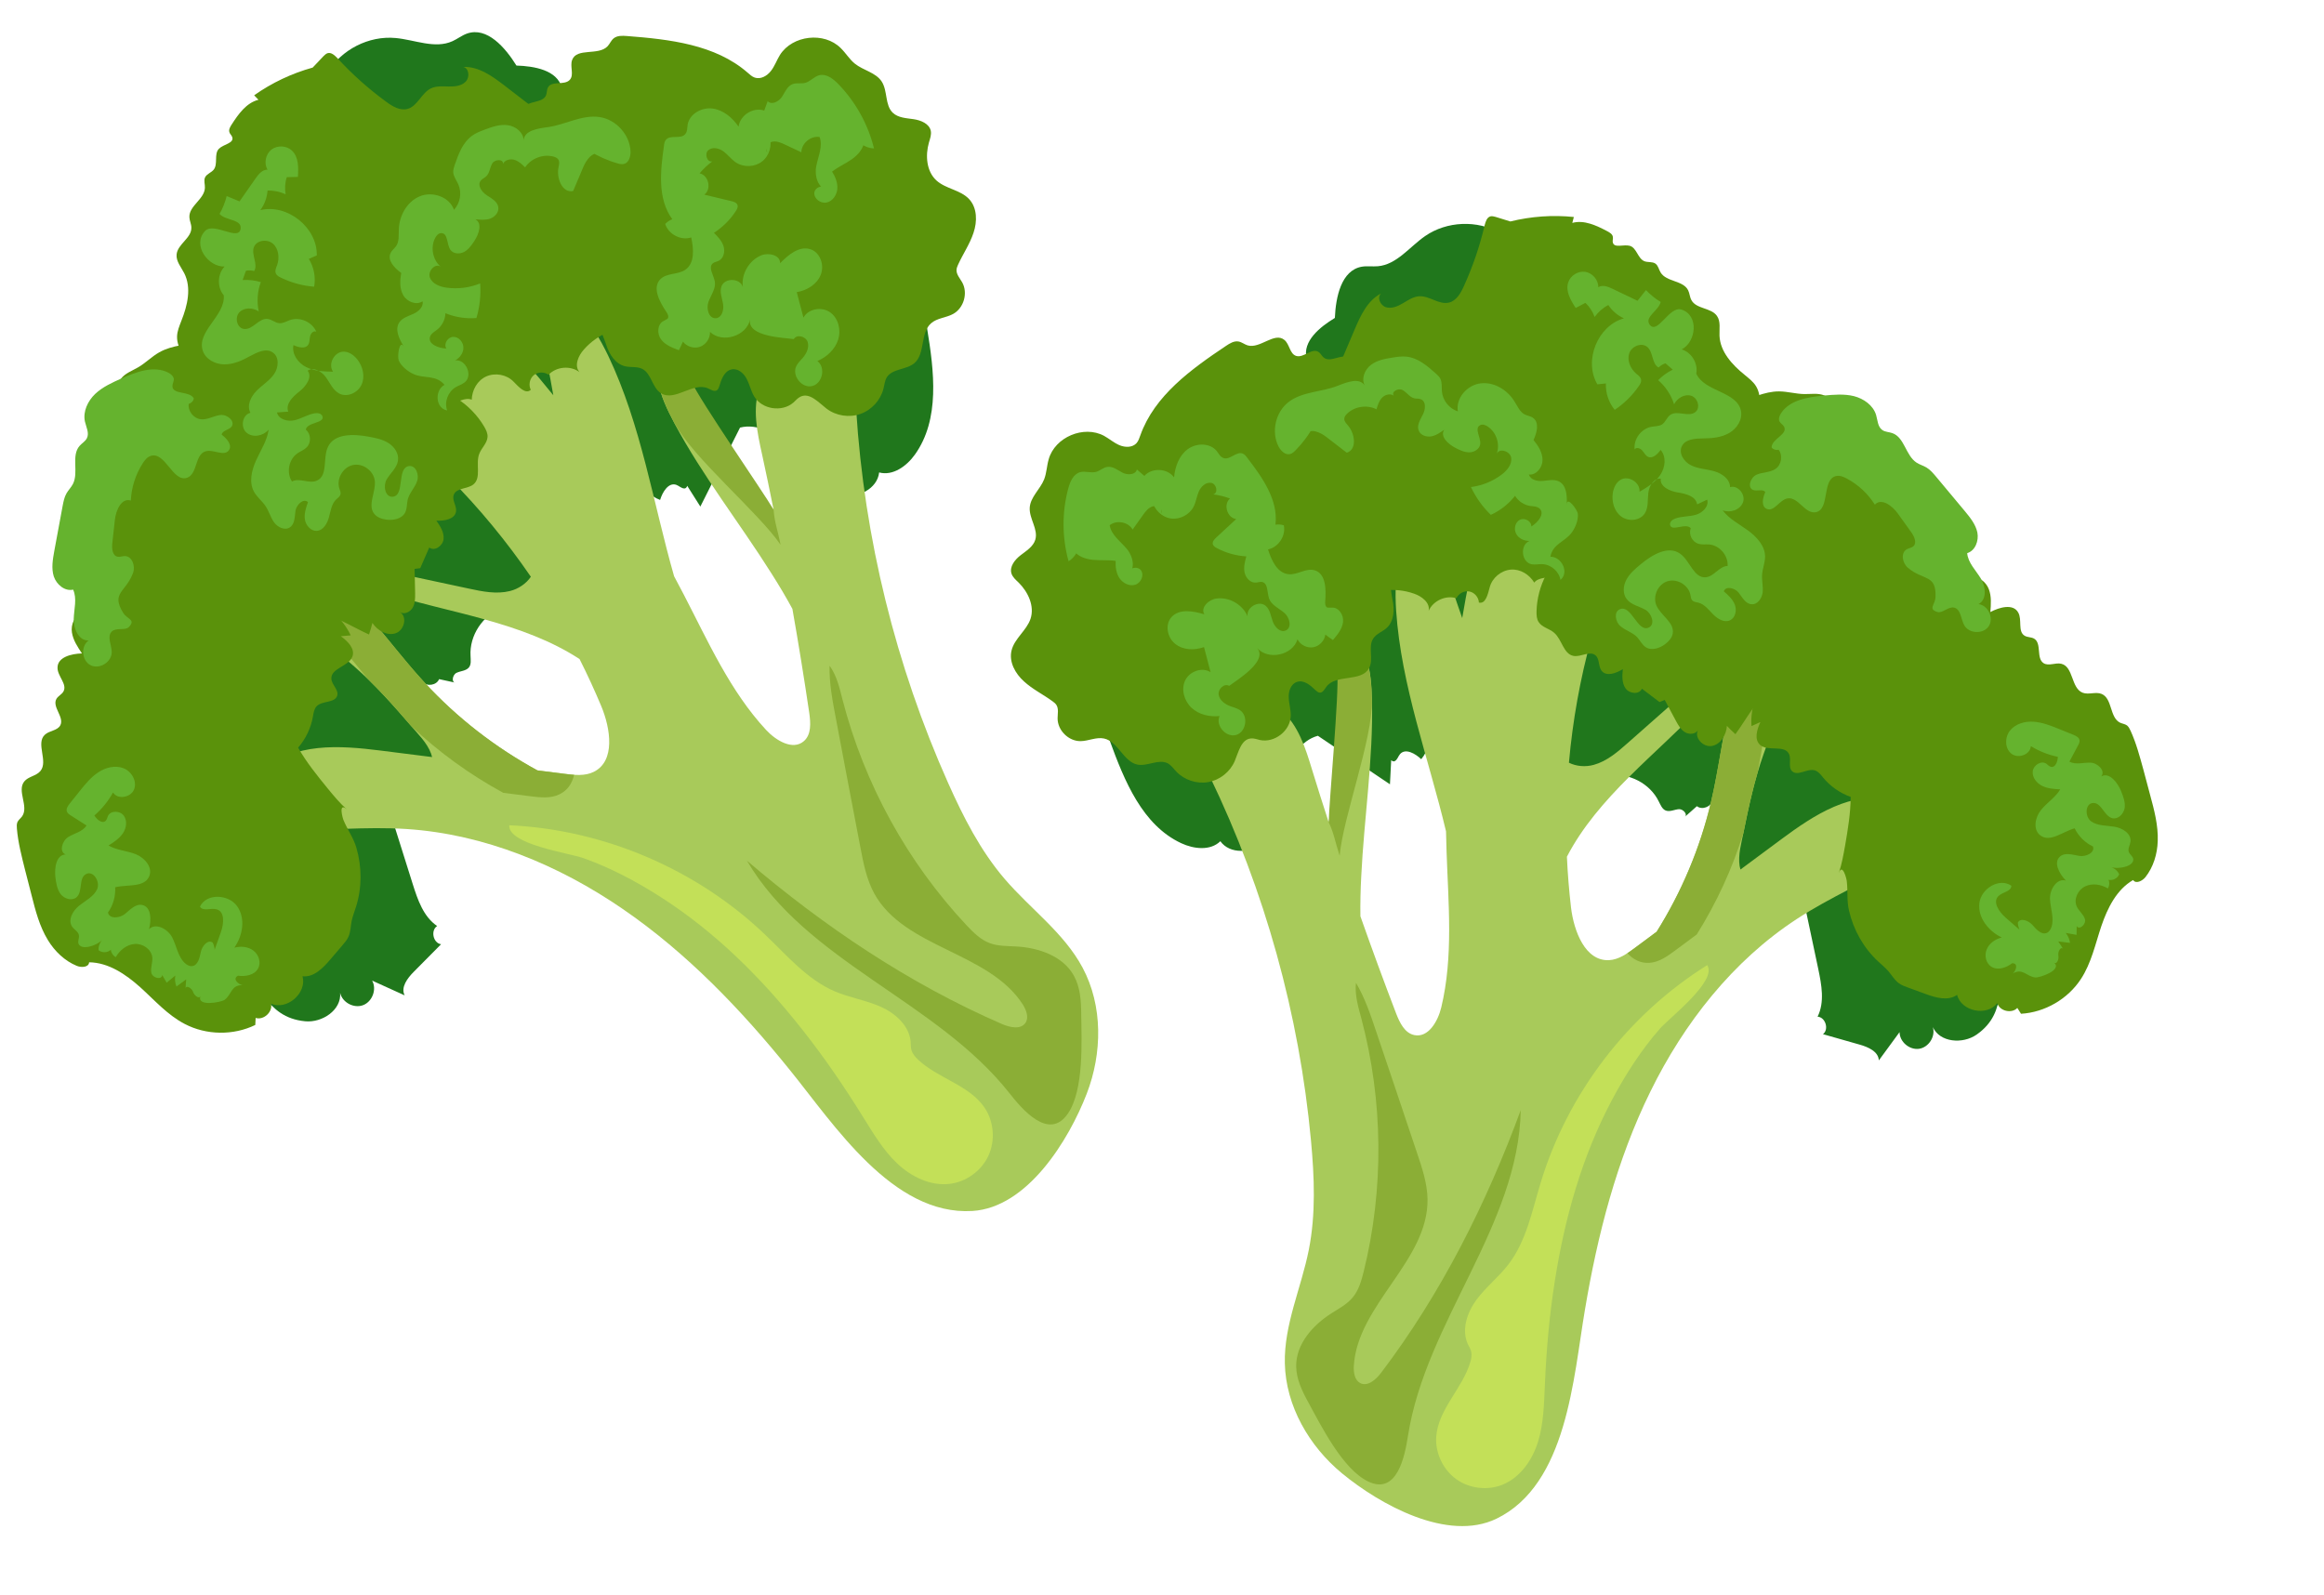 <svg width="118" height="81" viewBox="0 0 118 81" fill="none" xmlns="http://www.w3.org/2000/svg">
<path d="M15.493 51.861C16.361 51.945 17.346 51.286 17.27 50.417C17.38 50.907 17.967 51.221 18.436 51.043C18.905 50.864 19.142 50.236 18.895 49.796C19.445 50.046 19.996 50.296 20.546 50.545C20.337 50.137 20.685 49.674 21.01 49.347C21.469 48.881 21.937 48.416 22.396 47.949C21.994 47.894 21.852 47.246 22.196 47.024C21.498 46.551 21.208 45.689 20.954 44.887C20.378 43.068 19.811 41.251 19.243 39.433C20.003 39.935 20.771 40.438 21.539 40.941C22.355 40.957 22.902 40.004 22.815 39.19C22.737 38.376 22.24 37.674 21.848 36.957C21.455 36.242 21.141 35.378 21.448 34.62C21.673 34.88 22.169 34.803 22.295 34.487C22.578 34.549 22.86 34.61 23.135 34.67C22.905 34.665 22.972 34.27 23.176 34.169C23.387 34.067 23.656 34.074 23.808 33.895C23.934 33.739 23.898 33.514 23.892 33.314C23.825 32.276 24.511 31.238 25.48 30.881C26.457 30.524 27.645 30.876 28.27 31.708C29.153 28.934 29.63 26.032 29.679 23.122C29.695 22.157 29.664 21.193 29.561 20.233C30.714 20.011 31.536 21.332 31.829 22.468C32.121 23.605 32.418 24.979 33.516 25.387C33.639 24.984 33.941 24.481 34.339 24.62C34.479 24.671 34.599 24.803 34.75 24.805C34.9 24.807 34.962 24.518 34.81 24.539C35.06 24.934 35.31 25.329 35.56 25.724C36.229 24.387 36.906 23.05 37.575 21.713C38.467 21.489 39.481 21.991 39.835 22.831C39.956 23.113 40.019 23.437 40.247 23.644C40.474 23.851 40.945 23.796 40.976 23.492C41.343 24.236 41.943 24.931 42.75 25.127C43.557 25.322 44.55 24.818 44.638 23.991C45.335 24.178 46.034 23.672 46.452 23.087C47.738 21.292 47.431 18.849 47.072 16.669C46.927 15.749 46.753 14.782 46.154 14.066C45.571 13.367 44.684 13.021 43.818 12.729C41.245 11.858 38.587 11.236 35.886 10.873C34.31 10.66 32.715 10.536 31.165 10.137C29.568 9.723 27.913 8.885 27.283 7.356C27.579 7.453 27.876 7.549 28.18 7.646C27.453 6.792 28.817 5.522 28.522 4.441C28.28 3.556 27.132 3.358 26.222 3.329C25.649 2.407 24.727 1.345 23.71 1.705C23.451 1.798 23.228 1.976 22.977 2.09C22.084 2.497 21.061 2.019 20.083 1.93C18.725 1.804 17.326 2.519 16.625 3.693C16.193 4.419 16.023 5.274 15.981 6.118C15.789 9.514 17.355 13.108 15.956 16.211C15.35 17.549 14.259 18.6 13.445 19.822C11.757 22.355 11.324 25.487 10.575 28.439C9.392 33.092 7.326 37.664 7.611 42.457C7.718 44.3 8.263 46.25 9.696 47.415C10.359 47.953 11.159 48.285 11.848 48.783C13.257 49.795 13.418 51.661 15.493 51.861" fill="#20771C"/>
<path d="M38.574 19.646C38.187 20.744 38.444 21.952 38.697 23.09C38.896 24.018 39.096 24.95 39.279 25.881C38.74 25.405 38.293 24.82 37.871 24.227C36.789 22.694 35.856 21.056 35.084 19.345C34.727 18.551 34.388 17.716 33.768 17.111C33.347 17.759 33.267 18.582 33.404 19.341C33.54 20.1 33.878 20.808 34.24 21.488C35.669 24.172 37.572 26.576 39.188 29.147C39.556 29.727 39.907 30.316 40.234 30.919C40.544 32.677 40.829 34.438 41.09 36.204C41.16 36.705 41.202 37.296 40.821 37.631C40.265 38.125 39.402 37.611 38.898 37.066C37.069 35.095 35.957 32.582 34.72 30.196C34.553 29.882 34.394 29.572 34.227 29.262C33.153 25.507 32.562 21.586 30.882 18.066C30.472 17.215 29.99 16.377 29.292 15.747C28.594 15.117 27.631 14.714 26.704 14.863C27.095 14.801 27.736 18.026 28.094 20.07C27.198 18.96 26.26 17.881 25.289 16.837C25.071 16.604 24.774 16.349 24.468 16.452C24.307 16.506 24.196 16.648 24.102 16.783C23.398 17.726 22.731 18.693 22.095 19.682C21.674 20.347 21.249 21.08 21.305 21.868C21.368 22.823 22.116 23.568 22.788 24.248C24.329 25.798 25.72 27.488 26.954 29.288C26.715 29.643 26.313 29.91 25.888 30.014C25.205 30.183 24.491 30.037 23.808 29.89C22.019 29.508 20.238 29.127 18.457 28.745C18.246 29.003 18.345 29.405 18.571 29.642C18.805 29.879 19.125 29.989 19.445 30.086C22.811 31.122 26.524 31.571 29.427 33.468C29.824 34.252 30.189 35.049 30.529 35.859C31.004 37.003 31.255 38.645 30.149 39.195C29.702 39.416 29.174 39.359 28.677 39.297C28.213 39.238 27.748 39.179 27.283 39.12C25.152 37.961 23.205 36.452 21.557 34.664C20.27 33.269 19.166 31.712 17.854 30.348C17.666 30.154 17.454 29.954 17.186 29.925C16.909 29.896 16.647 30.063 16.478 30.281C16.03 30.847 16.13 31.692 16.504 32.311C16.87 32.929 17.458 33.38 17.997 33.854C19.031 34.759 19.947 35.792 20.847 36.833C21.214 37.266 21.683 37.715 21.886 38.264L21.94 38.444C21.066 38.334 20.191 38.223 19.316 38.113C17.252 37.852 14.873 37.693 13.396 39.159C12.629 39.922 12.388 41.428 13.329 41.955C13.653 42.136 14.041 42.154 14.413 42.159C16.497 42.188 18.578 41.962 20.657 42.099C24.592 42.359 28.368 43.925 31.619 46.158C34.878 48.393 37.637 51.276 40.11 54.343C42.344 57.098 45.325 61.74 49.373 61.494C52.172 61.323 54.27 57.891 55.179 55.538C55.971 53.483 56.004 51.076 54.966 49.135C54.023 47.368 52.315 46.154 51.011 44.632C49.782 43.198 48.915 41.494 48.144 39.768C45.476 33.792 43.885 27.339 43.472 20.809C43.378 19.352 43.333 17.859 42.806 16.498C41.094 17.118 39.183 17.93 38.574 19.646Z" fill="#A8CA5A"/>
<path d="M33.412 19.343C33.548 20.102 33.886 20.81 34.248 21.49C35.184 23.246 38.511 26.023 39.635 27.665C39.483 26.9 39.32 26.512 39.28 25.882C38.709 24.915 35.557 20.375 35.092 19.347C34.735 18.553 34.396 17.718 33.776 17.113C33.355 17.76 33.275 18.584 33.412 19.343" fill="#8BAE36"/>
<path d="M18.68 34.478C19.444 35.222 20.157 36.025 20.847 36.834L20.884 36.876C22.286 38.2 23.862 39.34 25.553 40.26C26.018 40.319 26.483 40.378 26.94 40.436C27.436 40.498 27.965 40.555 28.412 40.334C28.827 40.13 29.05 39.773 29.151 39.346C28.993 39.336 28.835 39.317 28.686 39.298C28.221 39.239 27.756 39.18 27.291 39.121C25.16 37.962 23.213 36.453 21.565 34.665C20.655 33.677 19.836 32.609 18.967 31.585C18.544 31.471 18.122 31.353 17.708 31.225C17.395 31.129 17.068 31.018 16.842 30.782C16.676 30.613 16.585 30.363 16.612 30.139L16.478 30.282C16.19 30.651 16.134 31.138 16.23 31.604C17.097 32.516 17.872 33.509 18.68 34.478" fill="#8BAE36"/>
<path d="M51.256 55.515C47.556 50.822 40.953 48.857 37.926 43.707C41.837 47.042 46.148 49.948 50.868 51.998C51.271 52.174 51.836 52.3 52.076 51.931C52.248 51.658 52.108 51.294 51.939 51.019C50.218 48.322 45.904 48.163 44.379 45.352C43.994 44.637 43.836 43.823 43.685 43.023C43.27 40.853 42.854 38.683 42.447 36.513C42.277 35.617 42.1 34.715 42.121 33.804C42.485 34.308 42.628 34.934 42.781 35.537C43.885 39.808 46.074 43.791 49.094 47.005C49.433 47.361 49.788 47.717 50.247 47.89C50.675 48.053 51.152 48.037 51.61 48.063C52.749 48.128 53.973 48.549 54.526 49.547C54.846 50.123 54.892 50.807 54.898 51.465C54.916 52.858 55.046 55.357 54.218 56.553C53.26 57.949 51.898 56.33 51.256 55.515" fill="#8BAE36"/>
<path d="M43.821 56.72C44.343 57.556 44.847 58.413 45.559 59.086C46.271 59.759 47.247 60.234 48.22 60.118C49.057 60.018 49.831 59.459 50.186 58.691C50.541 57.923 50.469 56.973 50.005 56.268C49.215 55.083 47.605 54.769 46.584 53.78C46.456 53.654 46.336 53.511 46.281 53.337C46.24 53.197 46.248 53.047 46.239 52.902C46.169 52.086 45.463 51.456 44.718 51.123C43.965 50.79 43.139 50.664 42.386 50.342C40.996 49.746 39.977 48.542 38.88 47.492C35.398 44.15 30.678 42.127 25.86 41.907C25.78 42.877 28.89 43.319 29.591 43.566C30.986 44.055 32.315 44.765 33.552 45.557C36.327 47.332 38.691 49.689 40.72 52.264C41.847 53.685 42.867 55.181 43.821 56.72" fill="#C3E058"/>
<path d="M18.073 46.059C17.998 46.294 17.907 46.524 17.855 46.767C17.802 47.039 17.804 47.327 17.688 47.579C17.617 47.732 17.508 47.861 17.398 47.989C17.188 48.236 16.977 48.482 16.767 48.728C16.396 49.164 15.929 49.641 15.361 49.575C15.596 50.427 14.569 51.319 13.761 50.968C13.86 51.386 13.386 51.82 12.98 51.691C12.974 51.81 12.968 51.929 12.962 52.048C11.849 52.59 10.478 52.571 9.381 51.998C8.507 51.544 7.847 50.789 7.119 50.131C6.382 49.473 5.508 48.877 4.525 48.866C4.512 49.121 4.139 49.145 3.898 49.047C3.284 48.795 2.777 48.306 2.432 47.738C2.007 47.045 1.801 46.244 1.602 45.457C1.489 45.026 1.383 44.596 1.27 44.166C1.098 43.478 0.918 42.786 0.858 42.079C0.847 41.969 0.845 41.855 0.882 41.753C0.935 41.634 1.05 41.554 1.127 41.448C1.469 40.947 0.85 40.161 1.231 39.685C1.434 39.428 1.839 39.407 2.05 39.155C2.463 38.659 1.802 37.753 2.276 37.311C2.501 37.098 2.913 37.108 3.061 36.834C3.28 36.418 2.632 35.898 2.866 35.489C2.953 35.341 3.131 35.267 3.218 35.12C3.434 34.746 2.915 34.339 2.921 33.907C2.916 33.373 3.622 33.194 4.162 33.182C3.941 32.853 3.712 32.51 3.652 32.116C3.592 31.723 3.774 31.267 4.145 31.132C4.323 31.067 4.536 31.078 4.685 30.962C5.196 30.567 4.269 29.602 4.735 29.15C4.86 29.026 5.052 28.996 5.185 28.877C5.667 28.438 4.761 27.676 4.95 27.056C5.246 27.011 5.539 27.008 5.839 27.049C6.052 26.432 5.242 25.647 5.702 25.181C5.894 24.988 6.202 24.998 6.469 25.046C7.625 25.253 8.662 25.918 9.808 26.149C9.918 26.17 10.029 26.187 10.134 26.148C10.384 26.055 10.409 25.716 10.358 25.456C10.012 23.478 8.159 22.163 7.159 20.422C7.331 20.467 7.496 20.51 7.66 20.554C7.523 20.272 7.427 19.973 7.371 19.665C7.994 19.259 8.757 19.065 9.499 19.123C11.411 19.275 12.824 20.985 13.634 22.723C13.771 23.003 13.891 23.292 14.094 23.525C14.252 23.701 14.443 23.837 14.634 23.978C15.552 24.667 16.367 25.485 17.059 26.403C16.982 26.53 16.827 26.608 16.676 26.605C16.894 26.686 17.12 26.769 17.338 26.85C17.721 27.275 17.963 27.831 18.006 28.404C18.067 29.101 17.66 29.942 16.962 29.946C17.297 30.238 17.275 30.839 16.921 31.108C17.293 31.426 17.599 31.822 17.807 32.264C17.64 32.279 17.472 32.293 17.305 32.308C17.649 32.557 18.035 32.933 17.896 33.333C17.712 33.845 16.797 33.925 16.825 34.467C16.842 34.774 17.202 35.021 17.124 35.318C17.009 35.714 16.358 35.568 16.074 35.867C15.948 36.002 15.922 36.201 15.889 36.384C15.789 36.967 15.524 37.52 15.137 37.967C15.56 38.711 16.098 39.374 16.636 40.035C16.942 40.407 17.249 40.781 17.606 41.098C17.165 40.711 17.4 41.562 17.444 41.653C17.642 42.136 17.947 42.536 18.096 43.052C18.38 44.027 18.383 45.089 18.073 46.059" fill="#5A920B"/>
<path d="M18.737 32.221C18.802 32.027 18.859 31.83 18.909 31.632C19.159 32.016 19.645 32.301 20.08 32.16C20.523 32.02 20.701 31.321 20.308 31.085C20.523 31.223 20.823 31.082 20.953 30.861C21.083 30.64 21.081 30.37 21.078 30.116C21.066 29.706 21.063 29.298 21.051 28.889C21.147 28.877 21.243 28.865 21.338 28.852C21.491 28.503 21.643 28.154 21.795 27.804C22.07 28.013 22.489 27.715 22.522 27.375C22.555 27.035 22.356 26.721 22.156 26.44C22.56 26.457 23.087 26.375 23.154 25.978C23.2 25.692 22.937 25.403 23.038 25.131C23.167 24.762 23.734 24.845 24.04 24.597C24.453 24.254 24.139 23.559 24.331 23.053C24.441 22.751 24.73 22.518 24.754 22.196C24.771 22.006 24.677 21.824 24.582 21.66C24.246 21.09 23.77 20.601 23.217 20.245C22.833 20 22.398 19.811 22.09 19.476C21.398 18.717 21.524 17.45 20.841 16.68C20.202 15.967 19.056 15.896 18.426 15.179C17.728 14.857 17.223 16.403 16.499 16.133C16.234 16.035 16.122 15.735 15.959 15.506C15.389 14.702 14.196 14.771 13.221 14.929C12.869 14.986 12.476 15.071 12.287 15.37C12.15 15.576 12.145 15.837 12.078 16.072C11.867 16.808 11.054 17.195 10.302 17.346C9.556 17.499 8.755 17.514 8.086 17.891C7.702 18.108 7.393 18.433 7.009 18.655C6.707 18.831 6.36 18.95 6.148 19.224C5.878 19.562 5.876 20.071 5.561 20.36C5.237 20.657 4.597 20.756 4.639 21.194C4.653 21.388 4.821 21.53 4.94 21.684C5.35 22.214 5.187 23.094 4.607 23.436C5.092 23.573 5.311 24.27 4.982 24.659C4.805 24.871 4.531 24.973 4.323 25.163C3.915 25.551 3.957 26.31 4.408 26.652C4.022 26.593 3.686 26.974 3.635 27.36C3.584 27.746 3.732 28.126 3.856 28.494C3.989 28.862 4.095 29.266 3.966 29.634C4.815 30.098 5.911 30.078 6.736 29.584C6.762 30.346 7.355 31.003 8.054 31.301C8.411 31.453 8.796 31.529 9.183 31.572C10.089 31.671 11.014 31.578 11.93 31.484C12.034 31.474 12.138 31.464 12.241 31.453C12.472 31.429 12.711 31.405 12.943 31.382C13.907 31.284 15.064 30.974 16.018 31.089C16.924 31.197 17.907 31.852 18.737 32.221" fill="#5A920B"/>
<path d="M24.684 19.118C25.147 18.911 25.728 19.021 26.075 19.38C26.331 19.64 26.684 20.046 26.95 19.795C26.828 19.552 26.891 19.23 27.098 19.055C27.305 18.881 27.631 18.87 27.852 19.032C28.246 18.613 28.963 18.551 29.421 18.894C29.144 18.57 29.359 18.068 29.645 17.75C29.998 17.346 30.45 17.03 30.951 16.835C31.226 16.73 31.548 16.629 31.657 16.359C31.729 16.175 31.685 15.952 31.788 15.781C31.927 15.545 32.253 15.525 32.475 15.363C32.846 15.09 32.794 14.519 32.65 14.082C32.497 13.645 32.291 13.165 32.478 12.742C32.559 12.561 32.709 12.408 32.743 12.211C32.778 11.986 32.645 11.773 32.601 11.55C32.538 11.231 32.649 10.906 32.697 10.584C32.865 9.435 32.084 8.221 30.975 7.896C30.678 7.81 30.37 7.779 30.09 7.67C29.787 7.553 29.527 7.354 29.267 7.156C28.06 6.225 26.854 5.293 25.639 4.362C25.013 3.879 24.317 3.371 23.523 3.397C23.82 3.47 23.861 3.928 23.644 4.148C23.427 4.367 23.092 4.399 22.783 4.392C22.474 4.385 22.151 4.356 21.874 4.491C21.395 4.727 21.203 5.392 20.689 5.531C20.311 5.633 19.926 5.401 19.613 5.17C18.71 4.511 17.875 3.764 17.122 2.943C16.986 2.804 16.82 2.648 16.635 2.7C16.554 2.724 16.488 2.792 16.421 2.856C16.245 3.048 16.061 3.24 15.877 3.431C14.816 3.726 13.801 4.205 12.905 4.839C12.973 4.915 13.048 4.99 13.123 5.066C12.505 5.222 12.104 5.794 11.761 6.325C11.683 6.446 11.597 6.593 11.653 6.728C11.681 6.815 11.765 6.875 11.792 6.964C11.896 7.276 11.346 7.322 11.113 7.556C10.854 7.825 11.082 8.33 10.846 8.621C10.719 8.771 10.502 8.829 10.414 9.003C10.335 9.166 10.413 9.358 10.404 9.538C10.383 10.116 9.589 10.455 9.616 11.032C9.623 11.212 9.717 11.38 9.716 11.56C9.73 12.091 9.017 12.394 8.967 12.922C8.934 13.27 9.197 13.565 9.356 13.877C9.731 14.616 9.52 15.512 9.212 16.283C9.112 16.545 8.996 16.81 8.99 17.091C8.982 17.402 9.11 17.7 9.247 17.979C10.011 19.518 11.239 20.819 12.735 21.663C13.159 21.901 13.617 22.107 14.102 22.075C14.97 22.018 15.724 21.196 16.58 21.361C16.855 21.414 17.101 21.567 17.357 21.685C18.628 22.275 20.125 21.999 21.385 21.518C22.024 21.274 23.339 20.021 23.952 20.299C23.968 19.808 24.23 19.326 24.684 19.118" fill="#5A920B"/>
<path d="M30.776 17.497C30.926 17.983 31.242 18.48 31.736 18.599C32.026 18.668 32.346 18.599 32.609 18.732C33.081 18.969 33.109 19.691 33.563 19.97C34.271 20.408 35.194 19.378 35.954 19.724C36.101 19.791 36.27 19.906 36.401 19.817C36.467 19.772 36.495 19.69 36.522 19.613C36.627 19.255 36.783 18.829 37.152 18.758C37.472 18.695 37.768 18.954 37.913 19.242C38.065 19.529 38.128 19.859 38.296 20.136C38.692 20.79 39.707 20.946 40.287 20.44C40.404 20.335 40.505 20.207 40.651 20.14C41.114 19.921 41.564 20.44 41.969 20.752C42.45 21.117 43.119 21.221 43.684 21.021C44.257 20.821 44.71 20.323 44.858 19.737C44.907 19.54 44.926 19.327 45.029 19.156C45.321 18.709 46.023 18.785 46.429 18.44C46.992 17.955 46.711 16.911 47.275 16.417C47.581 16.147 48.034 16.139 48.392 15.944C48.938 15.647 49.159 14.877 48.853 14.335C48.736 14.129 48.556 13.937 48.567 13.701C48.572 13.612 48.608 13.528 48.643 13.447C48.893 12.896 49.243 12.393 49.43 11.82C49.625 11.248 49.62 10.554 49.206 10.111C48.769 9.641 48.026 9.597 47.548 9.165C47.039 8.701 46.976 7.898 47.168 7.231C47.225 7.04 47.298 6.841 47.261 6.645C47.184 6.279 46.756 6.106 46.386 6.052C46.016 5.998 45.604 5.985 45.332 5.727C44.923 5.335 45.078 4.619 44.768 4.14C44.466 3.677 43.829 3.577 43.402 3.23C43.128 3.008 42.945 2.692 42.688 2.442C41.849 1.602 40.239 1.784 39.602 2.789C39.438 3.055 39.336 3.358 39.141 3.606C38.947 3.853 38.628 4.042 38.324 3.941C38.183 3.893 38.07 3.785 37.956 3.686C36.314 2.257 33.996 1.997 31.831 1.829C31.594 1.811 31.341 1.801 31.159 1.947C31.027 2.054 30.963 2.229 30.846 2.353C30.378 2.838 29.289 2.412 29.051 3.042C28.924 3.368 29.164 3.798 28.93 4.055C28.653 4.355 28.016 4.082 27.824 4.439C27.755 4.559 27.779 4.71 27.725 4.837C27.554 5.254 26.817 5.091 26.583 5.477C26.376 5.823 26.75 6.267 26.659 6.662C26.549 7.127 25.869 7.24 25.697 7.685C25.524 8.119 25.907 8.548 26.1 8.975C26.464 9.797 26.088 10.825 26.516 11.614C26.995 12.504 28.309 12.722 28.715 13.651C28.892 14.073 28.852 14.566 29.021 14.995C29.175 15.403 29.682 15.724 30.077 15.445C29.987 15.662 30.66 17.102 30.776 17.497" fill="#5A920B"/>
<path d="M10.181 50.576C10.117 50.757 9.857 50.55 9.803 50.367C9.741 50.184 9.456 50.004 9.423 50.192C9.431 50.04 9.438 49.886 9.454 49.734C9.289 49.854 9.125 49.975 8.96 50.096C8.889 49.921 8.867 49.726 8.9 49.54C8.752 49.66 8.611 49.781 8.462 49.901C8.389 49.772 8.317 49.642 8.236 49.512C8.215 49.777 7.752 49.668 7.686 49.409C7.627 49.152 7.76 48.883 7.733 48.618C7.69 48.21 7.261 47.91 6.847 47.935C6.441 47.961 6.078 48.248 5.878 48.604C5.739 48.532 5.643 48.387 5.627 48.232C5.461 48.385 5.183 48.395 5.008 48.255C4.987 48.034 5.085 47.806 5.266 47.673C5.042 47.888 4.757 48.034 4.453 48.087C4.269 48.117 4.048 48.088 3.985 47.919C3.937 47.785 4.031 47.639 4.006 47.497C3.984 47.316 3.782 47.218 3.671 47.069C3.426 46.734 3.688 46.251 4.018 45.991C4.34 45.731 4.754 45.537 4.931 45.156C5.101 44.775 4.742 44.189 4.367 44.386C3.984 44.59 4.213 45.258 3.897 45.554C3.672 45.762 3.281 45.655 3.087 45.414C2.901 45.175 2.853 44.855 2.813 44.551C2.757 44.072 2.854 43.395 3.338 43.391C2.988 43.263 3.15 42.704 3.461 42.507C3.78 42.309 4.196 42.236 4.394 41.92C4.125 41.75 3.864 41.58 3.595 41.41C3.511 41.356 3.419 41.294 3.392 41.198C3.351 41.065 3.445 40.929 3.529 40.82C3.707 40.601 3.884 40.381 4.054 40.163C4.333 39.815 4.62 39.46 4.997 39.215C5.366 38.97 5.847 38.849 6.268 39.01C6.68 39.17 6.972 39.669 6.809 40.084C6.646 40.5 5.973 40.622 5.739 40.243C5.495 40.683 5.174 41.08 4.792 41.411C4.917 41.62 5.199 41.854 5.366 41.678C5.433 41.613 5.445 41.517 5.481 41.435C5.622 41.146 6.089 41.16 6.283 41.417C6.476 41.675 6.418 42.052 6.238 42.318C6.058 42.584 5.78 42.764 5.51 42.936C5.934 43.181 6.448 43.198 6.899 43.379C7.358 43.562 7.769 44.057 7.573 44.504C7.322 45.085 6.467 44.902 5.848 45.056C5.873 45.507 5.748 45.967 5.483 46.337C5.546 46.675 6.063 46.632 6.336 46.418C6.6 46.204 6.877 45.888 7.215 45.954C7.686 46.045 7.692 46.721 7.566 47.188C7.901 46.838 8.519 47.172 8.743 47.602C8.967 48.033 9.028 48.562 9.376 48.898C9.483 48.996 9.613 49.074 9.749 49.06C10.052 49.029 10.135 48.638 10.197 48.339C10.259 48.041 10.555 47.688 10.8 47.865C10.988 48.229 10.916 48.712 10.624 49.002C10.826 48.439 11.021 47.876 11.223 47.313C11.363 46.904 11.424 46.305 11.01 46.179C10.713 46.09 10.298 46.3 10.153 46.037C10.48 45.358 11.588 45.399 12.034 46.009C12.479 46.621 12.332 47.508 11.897 48.124C12.226 48.035 12.605 48.067 12.872 48.277C13.147 48.487 13.27 48.895 13.097 49.192C12.906 49.523 12.458 49.6 12.08 49.547C11.77 49.725 12.136 50.001 12.318 50.024C11.715 50.021 11.779 50.496 11.4 50.775C11.236 50.895 9.971 51.141 10.181 50.576" fill="#65B32E"/>
<path d="M6.752 29.102C6.889 28.747 6.708 28.231 6.327 28.237C6.208 28.239 6.087 28.294 5.969 28.27C5.71 28.216 5.672 27.86 5.701 27.596C5.744 27.202 5.788 26.808 5.831 26.414C5.879 25.922 6.166 25.263 6.642 25.419C6.675 24.753 6.882 24.098 7.243 23.534C7.346 23.371 7.473 23.206 7.658 23.149C8.399 22.922 8.78 24.523 9.506 24.258C10.031 24.067 9.889 23.103 10.421 22.923C10.816 22.787 11.374 23.207 11.621 22.865C11.809 22.601 11.516 22.265 11.256 22.076C11.283 21.858 11.609 21.844 11.752 21.672C11.964 21.402 11.546 21.037 11.203 21.073C10.86 21.108 10.548 21.325 10.201 21.291C9.83 21.253 9.532 20.876 9.582 20.507C9.71 20.478 9.819 20.364 9.841 20.232C9.631 19.837 8.779 20.06 8.754 19.616C8.752 19.492 8.829 19.374 8.827 19.25C8.811 19.103 8.681 18.995 8.55 18.927C7.816 18.545 6.935 18.879 6.173 19.215C5.702 19.426 5.216 19.643 4.833 20.003C4.459 20.361 4.202 20.896 4.312 21.405C4.377 21.69 4.544 21.991 4.412 22.252C4.333 22.413 4.162 22.504 4.044 22.638C3.599 23.138 4.009 23.981 3.702 24.578C3.614 24.748 3.473 24.885 3.377 25.052C3.264 25.249 3.221 25.479 3.178 25.703C3.038 26.462 2.897 27.222 2.756 27.982C2.679 28.41 2.601 28.858 2.731 29.271C2.87 29.684 3.288 30.039 3.713 29.942C3.92 30.396 3.759 30.924 3.743 31.425C3.726 31.925 3.996 32.543 4.497 32.523C4.086 32.821 4.152 33.557 4.601 33.782C5.057 34.008 5.68 33.614 5.673 33.109C5.667 32.747 5.419 32.318 5.677 32.067C5.902 31.856 6.353 32.031 6.537 31.847C6.913 31.457 6.468 31.464 6.255 31.121C5.624 30.1 6.386 30.081 6.752 29.102" fill="#65B32E"/>
<path d="M11.403 13.534C11.035 13.922 11.018 14.587 11.362 14.996C11.453 16.029 9.971 16.823 10.295 17.807C10.439 18.245 10.926 18.5 11.386 18.503C11.854 18.506 12.292 18.309 12.691 18.086C13.058 17.889 13.505 17.666 13.843 17.893C14.188 18.119 14.153 18.66 13.915 18.998C13.684 19.337 13.308 19.554 13.024 19.849C12.732 20.142 12.519 20.597 12.715 20.962C12.306 21.055 12.195 21.69 12.514 21.968C12.834 22.246 13.37 22.142 13.64 21.817C13.565 22.373 13.239 22.858 13.008 23.368C12.776 23.877 12.627 24.495 12.904 24.983C13.057 25.25 13.309 25.441 13.479 25.695C13.656 25.955 13.736 26.27 13.914 26.523C14.099 26.777 14.463 26.954 14.717 26.78C14.98 26.607 14.959 26.232 15.006 25.925C15.061 25.619 15.41 25.288 15.638 25.496C15.536 25.783 15.434 26.085 15.482 26.386C15.531 26.685 15.786 26.977 16.088 26.957C16.415 26.935 16.614 26.588 16.701 26.27C16.788 25.953 16.83 25.597 17.063 25.368C17.155 25.283 17.27 25.21 17.291 25.091C17.312 24.998 17.261 24.905 17.234 24.815C17.068 24.325 17.407 23.728 17.912 23.616C18.417 23.503 18.968 23.9 19.03 24.414C19.096 24.986 18.644 25.641 19.002 26.093C19.144 26.272 19.377 26.353 19.606 26.386C19.968 26.438 20.408 26.349 20.575 26.022C20.673 25.82 20.653 25.579 20.703 25.36C20.791 25.024 21.066 24.763 21.177 24.436C21.297 24.108 21.115 23.625 20.772 23.667C20.125 23.745 20.578 25.178 19.933 25.224C19.559 25.252 19.445 24.684 19.627 24.355C19.818 24.027 20.148 23.768 20.206 23.396C20.264 23.042 20.035 22.694 19.727 22.501C19.428 22.308 19.066 22.239 18.713 22.174C17.959 22.033 16.969 22.002 16.649 22.698C16.383 23.265 16.664 24.155 16.088 24.407C15.699 24.581 15.2 24.245 14.825 24.451C14.53 24 14.66 23.318 15.111 23.014C15.267 22.91 15.444 22.846 15.57 22.717C15.811 22.478 15.794 22.034 15.527 21.817C15.602 21.422 16.51 21.505 16.37 21.13C16.314 20.989 16.125 20.963 15.981 20.987C15.621 21.044 15.309 21.259 14.956 21.34C14.603 21.422 14.141 21.297 14.064 20.945C14.255 20.93 14.446 20.917 14.637 20.902C14.482 20.512 14.873 20.137 15.203 19.878C15.533 19.619 15.873 19.158 15.62 18.825C15.916 18.612 16.332 18.859 16.547 19.156C16.762 19.454 16.91 19.827 17.235 19.99C17.646 20.192 18.174 19.942 18.36 19.529C18.547 19.116 18.422 18.611 18.146 18.256C17.974 18.042 17.738 17.864 17.46 17.857C16.985 17.843 16.636 18.482 16.91 18.875C16.443 18.866 15.96 18.851 15.55 18.643C15.132 18.436 14.806 17.979 14.9 17.525C15.148 17.64 15.492 17.733 15.646 17.512C15.731 17.388 15.708 17.22 15.747 17.072C15.778 16.923 15.928 16.769 16.059 16.848C15.854 16.35 15.226 16.073 14.717 16.255C14.54 16.318 14.367 16.428 14.186 16.413C13.973 16.397 13.799 16.219 13.586 16.195C13.137 16.145 12.828 16.771 12.379 16.703C12.025 16.65 11.909 16.12 12.152 15.86C12.402 15.599 12.846 15.616 13.137 15.814C13.035 15.321 13.069 14.798 13.243 14.324C12.938 14.235 12.631 14.2 12.32 14.22C12.376 14.064 12.431 13.908 12.486 13.75C12.623 13.721 12.765 13.725 12.906 13.764C13.114 13.414 12.756 12.95 12.886 12.563C13.016 12.194 13.566 12.119 13.863 12.378C14.151 12.636 14.2 13.094 14.071 13.463C14.016 13.603 13.945 13.757 14.01 13.893C14.053 13.988 14.153 14.045 14.246 14.091C14.78 14.354 15.359 14.513 15.951 14.558C16.038 14.076 15.937 13.563 15.68 13.146C15.818 13.088 15.948 13.029 16.085 12.97C16.116 11.557 14.591 10.337 13.218 10.67C13.431 10.384 13.559 10.032 13.585 9.675C13.902 9.668 14.216 9.734 14.503 9.867C14.454 9.579 14.469 9.277 14.562 8.998C14.753 8.993 14.935 8.988 15.126 8.983C15.157 8.508 15.169 7.961 14.812 7.639C14.539 7.385 14.072 7.368 13.775 7.602C13.486 7.836 13.392 8.291 13.582 8.618C13.321 8.609 13.127 8.844 12.981 9.055C12.708 9.445 12.435 9.835 12.162 10.226C11.944 10.136 11.727 10.047 11.509 9.958C11.43 10.274 11.312 10.581 11.147 10.864C11.455 11.205 12.252 11.128 12.221 11.587C12.162 12.3 10.866 11.255 10.414 11.726C9.737 12.434 10.569 13.568 11.403 13.534" fill="#65B32E"/>
<path d="M20.502 17.593C20.267 17.218 20.03 16.729 20.278 16.365C20.44 16.132 20.737 16.052 20.997 15.934C21.257 15.816 21.514 15.574 21.457 15.299C21.137 15.518 20.663 15.323 20.473 14.989C20.284 14.654 20.304 14.239 20.371 13.86C20.034 13.615 19.649 13.221 19.834 12.846C19.897 12.707 20.036 12.612 20.122 12.483C20.276 12.246 20.236 11.939 20.25 11.656C20.269 10.956 20.661 10.243 21.309 9.971C21.949 9.697 22.823 9.994 23.051 10.654C23.37 10.313 23.459 9.779 23.267 9.355C23.174 9.15 23.024 8.961 23.012 8.736C23.01 8.615 23.047 8.497 23.085 8.382C23.279 7.827 23.491 7.236 23.968 6.894C24.157 6.755 24.383 6.667 24.61 6.583C24.989 6.44 25.385 6.301 25.786 6.357C26.188 6.413 26.585 6.728 26.588 7.133C26.614 6.618 27.316 6.524 27.827 6.454C28.714 6.33 29.556 5.812 30.445 5.944C31.288 6.07 31.986 6.848 32.016 7.699C32.019 7.952 31.932 8.257 31.691 8.324C31.579 8.354 31.461 8.326 31.352 8.295C30.843 8.15 30.355 7.932 29.909 7.65C30.104 7.559 30.354 7.636 30.463 7.818C30.09 7.675 29.767 8.12 29.613 8.491C29.443 8.894 29.272 9.297 29.101 9.7C28.548 9.821 28.238 9.039 28.361 8.485C28.383 8.36 28.421 8.222 28.355 8.112C28.304 8.023 28.203 7.978 28.102 7.952C27.578 7.809 26.963 8.041 26.663 8.499C26.504 8.343 26.338 8.182 26.119 8.117C25.908 8.053 25.635 8.118 25.538 8.321C25.574 8.073 25.138 8.079 25 8.29C24.871 8.501 24.865 8.791 24.682 8.96C24.599 9.038 24.477 9.081 24.41 9.171C24.224 9.405 24.453 9.743 24.706 9.908C24.951 10.073 25.269 10.234 25.302 10.53C25.337 10.782 25.127 11.015 24.892 11.101C24.65 11.187 24.382 11.161 24.13 11.134C24.509 11.326 24.314 11.892 24.083 12.24C23.945 12.45 23.792 12.667 23.572 12.789C23.352 12.91 23.035 12.901 22.878 12.699C22.67 12.419 22.762 11.839 22.406 11.838C22.263 11.838 22.154 11.964 22.092 12.091C21.846 12.568 21.973 13.208 22.384 13.55C22.11 13.333 21.707 13.765 21.826 14.092C21.952 14.419 22.334 14.562 22.68 14.609C23.255 14.686 23.846 14.611 24.38 14.392C24.422 14.983 24.361 15.581 24.19 16.149C23.656 16.193 23.113 16.109 22.616 15.906C22.608 16.225 22.45 16.536 22.202 16.735C22.062 16.843 21.891 16.933 21.835 17.099C21.713 17.474 22.266 17.685 22.662 17.698C22.515 17.463 22.73 17.118 23.008 17.107C23.286 17.095 23.519 17.362 23.529 17.639C23.539 17.915 23.352 18.171 23.108 18.303C23.643 18.221 24.022 19.055 23.608 19.405C23.467 19.523 23.282 19.574 23.127 19.668C22.743 19.901 22.55 20.418 22.704 20.844C22.091 20.725 22.073 19.803 22.57 19.543C22.128 19.022 21.57 19.24 21.019 19.005C20.724 18.881 20.373 18.605 20.245 18.303C20.167 18.115 20.267 17.228 20.502 17.593" fill="#65B32E"/>
<path d="M38.086 16.221C37.909 17.068 36.677 17.452 36.049 16.854C36.064 17.178 35.85 17.499 35.543 17.609C35.245 17.719 34.869 17.607 34.676 17.347C34.613 17.493 34.543 17.638 34.472 17.784C34.137 17.661 33.779 17.523 33.564 17.234C33.348 16.944 33.373 16.455 33.697 16.298L33.901 16.181C33.97 16.079 33.906 15.939 33.831 15.835C33.492 15.327 33.099 14.611 33.533 14.175C33.851 13.851 34.424 13.958 34.794 13.7C35.286 13.367 35.219 12.637 35.097 12.058C34.574 12.228 33.94 11.9 33.776 11.372C33.876 11.266 33.999 11.184 34.136 11.133C33.379 10.099 33.529 8.684 33.711 7.416C33.724 7.302 33.738 7.182 33.814 7.096C34.041 6.83 34.56 7.08 34.787 6.817C34.904 6.689 34.89 6.5 34.914 6.333C35.005 5.786 35.624 5.44 36.176 5.511C36.727 5.582 37.184 5.975 37.502 6.431C37.571 5.849 38.25 5.424 38.803 5.615C38.859 5.456 38.922 5.297 38.978 5.138C39.173 5.35 39.54 5.161 39.702 4.921C39.857 4.679 39.975 4.369 40.25 4.269C40.444 4.195 40.67 4.262 40.879 4.209C41.144 4.141 41.331 3.89 41.596 3.821C41.95 3.731 42.286 3.988 42.543 4.246C43.433 5.154 44.074 6.303 44.377 7.537C43.783 7.521 43.247 6.996 43.213 6.401C43.596 6.354 43.915 6.78 43.88 7.167C43.845 7.554 43.56 7.872 43.24 8.095C42.919 8.318 42.555 8.475 42.249 8.715C42.419 8.981 42.538 9.287 42.515 9.597C42.483 9.908 42.278 10.218 41.973 10.284C41.669 10.351 41.317 10.091 41.348 9.781C41.387 9.472 41.885 9.337 42.03 9.614C41.532 9.597 41.343 8.924 41.447 8.432C41.542 7.939 41.79 7.428 41.615 6.957C41.167 6.883 40.695 7.276 40.688 7.733C40.417 7.604 40.138 7.475 39.867 7.346C39.65 7.244 39.417 7.141 39.184 7.202C38.959 7.265 38.801 7.583 38.967 7.747C38.829 7.486 38.863 7.135 39.064 6.912C39.224 7.359 39.07 7.902 38.699 8.195C38.328 8.489 37.763 8.512 37.364 8.249C37.134 8.095 36.963 7.86 36.742 7.693C36.52 7.527 36.183 7.445 35.968 7.623C35.753 7.802 35.897 8.263 36.17 8.194C35.931 8.367 35.715 8.573 35.521 8.803C35.984 8.895 36.139 9.611 35.761 9.884C36.215 9.994 36.677 10.104 37.14 10.215C37.265 10.245 37.405 10.292 37.447 10.414C37.481 10.517 37.421 10.625 37.361 10.716C37.077 11.157 36.693 11.537 36.251 11.823C36.455 12.027 36.658 12.241 36.74 12.512C36.822 12.784 36.741 13.129 36.481 13.248C36.392 13.291 36.281 13.303 36.198 13.367C35.942 13.575 36.232 13.966 36.295 14.293C36.356 14.653 36.102 14.981 35.974 15.323C35.846 15.667 35.986 16.192 36.353 16.159C36.655 16.133 36.762 15.737 36.714 15.437C36.665 15.138 36.53 14.829 36.631 14.543C36.796 14.096 37.572 14.114 37.716 14.567C37.63 13.904 38.045 13.21 38.66 12.964C39.041 12.813 39.628 12.961 39.608 13.368C40.025 12.94 40.58 12.472 41.15 12.657C41.649 12.819 41.87 13.47 41.672 13.955C41.481 14.441 40.974 14.747 40.455 14.835C40.568 15.267 40.681 15.698 40.795 16.131C41.039 15.672 41.719 15.56 42.148 15.858C42.57 16.156 42.714 16.76 42.555 17.253C42.395 17.747 41.98 18.128 41.502 18.334C41.938 18.659 41.762 19.481 41.233 19.605C40.711 19.729 40.189 19.069 40.435 18.585C40.514 18.426 40.647 18.303 40.765 18.167C40.959 17.941 41.101 17.63 41.004 17.352C40.898 17.074 40.452 16.96 40.304 17.22C39.872 17.15 37.915 17.115 38.086 16.221" fill="#65B32E"/>
<path d="M100.359 52.54C99.655 53.03 98.495 52.94 98.141 52.16C98.282 52.632 97.931 53.184 97.444 53.258C96.956 53.33 96.45 52.907 96.45 52.41C96.099 52.89 95.748 53.369 95.397 53.848C95.379 53.398 94.858 53.169 94.422 53.046C93.804 52.868 93.179 52.694 92.561 52.516C92.878 52.275 92.688 51.652 92.287 51.628C92.656 50.886 92.489 50.008 92.32 49.199C91.936 47.364 91.546 45.533 91.157 43.702C90.748 44.499 90.332 45.3 89.917 46.101C89.226 46.508 88.298 45.955 87.98 45.216C87.655 44.482 87.742 43.641 87.733 42.838C87.724 42.036 87.577 41.145 86.948 40.643C86.88 40.974 86.419 41.148 86.159 40.938C85.946 41.127 85.734 41.315 85.528 41.499C85.722 41.384 85.474 41.079 85.251 41.09C85.021 41.105 84.794 41.24 84.578 41.16C84.394 41.087 84.317 40.877 84.225 40.703C83.783 39.782 82.695 39.223 81.693 39.385C80.684 39.55 79.837 40.424 79.702 41.438C77.609 39.487 75.801 37.232 74.356 34.763C73.878 33.945 73.439 33.103 73.065 32.232C71.971 32.597 71.903 34.125 72.2 35.239C72.498 36.354 72.906 37.674 72.162 38.552C71.862 38.266 71.361 37.981 71.088 38.292C70.992 38.403 70.953 38.574 70.825 38.648C70.697 38.723 70.505 38.505 70.645 38.45C70.621 38.909 70.597 39.368 70.574 39.827C69.356 39.004 68.132 38.185 66.914 37.363C66.043 37.601 65.417 38.519 65.518 39.409C65.55 39.709 65.652 40.017 65.557 40.304C65.462 40.591 65.032 40.771 64.859 40.525C64.903 41.34 64.725 42.224 64.128 42.781C63.531 43.337 62.438 43.384 61.963 42.718C61.457 43.214 60.614 43.117 59.975 42.818C58.007 41.9 57.093 39.66 56.35 37.619C56.031 36.762 55.713 35.85 55.881 34.948C56.044 34.068 56.637 33.344 57.237 32.677C59.022 30.691 60.997 28.877 63.137 27.264C64.383 26.322 65.69 25.447 66.825 24.358C67.994 23.234 69.007 21.718 68.81 20.105C68.602 20.331 68.395 20.556 68.181 20.786C68.391 19.704 66.612 19.273 66.343 18.205C66.124 17.331 67.011 16.608 67.777 16.145C67.823 15.079 68.102 13.725 69.146 13.543C69.412 13.498 69.689 13.543 69.959 13.52C70.92 13.438 71.566 12.536 72.361 11.987C73.463 11.225 75.006 11.163 76.172 11.831C76.892 12.244 77.449 12.895 77.892 13.597C79.694 16.413 80.085 20.247 82.779 22.229C83.943 23.084 85.383 23.457 86.669 24.112C89.336 25.468 91.217 27.942 93.281 30.108C96.537 33.524 100.511 36.443 102.577 40.686C103.374 42.316 103.846 44.249 103.181 45.937C102.872 46.718 102.347 47.388 101.997 48.146C101.278 49.692 102.039 51.368 100.359 52.54" fill="#20771C"/>
<path d="M65.062 36.074C65.924 36.828 66.286 37.986 66.618 39.082C66.894 39.974 67.172 40.868 67.464 41.754C67.696 41.086 67.797 40.37 67.873 39.658C68.06 37.824 68.071 35.972 67.906 34.134C67.829 33.282 67.717 32.403 67.957 31.586C68.629 31.938 69.095 32.604 69.344 33.32C69.593 34.036 69.645 34.806 69.662 35.563C69.732 38.55 69.261 41.526 69.116 44.508C69.081 45.181 69.064 45.855 69.074 46.529C69.657 48.184 70.261 49.83 70.889 51.468C71.07 51.931 71.319 52.457 71.807 52.561C72.521 52.715 73.013 51.86 73.181 51.15C73.798 48.58 73.539 45.892 73.449 43.252C73.44 42.903 73.427 42.56 73.421 42.215C72.531 38.48 71.146 34.838 70.889 31.013C70.83 30.086 70.838 29.137 71.133 28.261C71.427 27.384 72.058 26.575 72.924 26.255C72.559 26.392 73.564 29.462 74.243 31.386C74.475 30.003 74.758 28.627 75.087 27.265C75.161 26.96 75.293 26.599 75.605 26.539C75.769 26.508 75.932 26.576 76.077 26.647C77.135 27.114 78.172 27.622 79.194 28.162C79.875 28.528 80.593 28.951 80.924 29.653C81.33 30.501 81.049 31.5 80.801 32.406C80.229 34.477 79.852 36.594 79.662 38.731C80.038 38.92 80.511 38.955 80.925 38.839C81.591 38.655 82.133 38.185 82.647 37.73C83.995 36.541 85.336 35.356 86.678 34.17C86.983 34.29 87.092 34.682 87.012 34.994C86.926 35.309 86.705 35.558 86.478 35.796C84.094 38.305 81.131 40.479 79.559 43.504C79.597 44.366 79.669 45.225 79.767 46.082C79.913 47.291 80.489 48.818 81.701 48.757C82.19 48.731 82.615 48.427 83.01 48.134C83.38 47.859 83.75 47.585 84.12 47.311C85.386 45.29 86.326 43.059 86.876 40.734C87.305 38.919 87.501 37.054 87.967 35.253C88.035 34.996 88.12 34.722 88.336 34.568C88.558 34.41 88.863 34.427 89.113 34.532C89.77 34.801 90.091 35.573 90.07 36.283C90.054 36.989 89.768 37.658 89.534 38.325C89.085 39.598 88.799 40.924 88.53 42.25C88.424 42.797 88.239 43.408 88.329 43.976L88.37 44.156C89.066 43.641 89.761 43.124 90.458 42.608C92.1 41.389 94.061 40.106 96.032 40.651C97.057 40.934 97.989 42.107 97.437 43.013C97.247 43.324 96.923 43.526 96.607 43.71C94.836 44.739 92.945 45.549 91.231 46.668C87.985 48.788 85.506 51.949 83.798 55.429C82.084 58.913 81.111 62.712 80.471 66.531C79.886 69.968 79.57 75.38 75.984 77.12C73.504 78.323 70.054 76.395 68.14 74.818C66.472 73.44 65.284 71.394 65.237 69.231C65.193 67.264 66.07 65.4 66.454 63.469C66.815 61.648 66.736 59.77 66.565 57.921C65.97 51.516 64.222 45.223 61.428 39.431C60.806 38.138 60.125 36.837 59.921 35.418C61.685 35.124 63.714 34.898 65.062 36.074Z" fill="#A8CA5A"/>
<path d="M69.338 33.326C69.587 34.042 69.639 34.811 69.657 35.568C69.702 37.523 68.191 41.506 68.02 43.453C67.781 42.724 67.734 42.314 67.464 41.755C67.487 40.651 67.998 35.243 67.901 34.139C67.824 33.287 67.712 32.408 67.951 31.591C68.624 31.943 69.09 32.61 69.338 33.326" fill="#8BAE36"/>
<path d="M89.251 39.188C88.955 40.194 88.731 41.225 88.531 42.25L88.519 42.304C87.957 44.113 87.156 45.85 86.151 47.453C85.781 47.727 85.412 48.002 85.048 48.272C84.653 48.565 84.228 48.868 83.738 48.894C83.285 48.919 82.921 48.721 82.629 48.404C82.76 48.319 82.886 48.227 83.005 48.139C83.374 47.864 83.744 47.59 84.114 47.315C85.38 45.295 86.32 43.064 86.87 40.739C87.174 39.454 87.36 38.144 87.611 36.848C87.918 36.547 88.222 36.242 88.516 35.933C88.737 35.7 88.964 35.448 89.043 35.136C89.105 34.912 89.062 34.654 88.931 34.475L89.114 34.532C89.539 34.71 89.821 35.1 89.964 35.545C89.661 36.744 89.476 37.968 89.251 39.188" fill="#8BAE36"/>
<path d="M71.49 72.907C72.397 67.104 77.105 62.239 77.216 56.369C75.474 61.109 73.181 65.677 70.128 69.708C69.867 70.052 69.444 70.433 69.061 70.233C68.781 70.082 68.726 69.702 68.738 69.385C68.913 66.246 72.53 64.03 72.482 60.888C72.467 60.09 72.21 59.316 71.953 58.559C71.263 56.5 70.573 54.441 69.876 52.386C69.59 51.537 69.307 50.679 68.849 49.909C68.781 50.516 68.96 51.121 69.12 51.711C70.233 55.901 70.278 60.368 69.24 64.576C69.122 65.044 68.989 65.52 68.679 65.89C68.391 66.236 67.975 66.452 67.595 66.695C66.651 67.299 65.806 68.251 65.813 69.372C65.817 70.019 66.108 70.627 66.419 71.194C67.075 72.396 68.168 74.598 69.454 75.224C70.947 75.957 71.334 73.914 71.49 72.907" fill="#8BAE36"/>
<path d="M78.439 70.356C78.395 71.323 78.376 72.3 78.091 73.22C77.805 74.139 77.199 75.016 76.309 75.386C75.544 75.704 74.612 75.598 73.938 75.112C73.263 74.625 72.867 73.776 72.924 72.949C73.03 71.553 74.257 70.508 74.655 69.169C74.705 68.999 74.738 68.819 74.701 68.644C74.669 68.504 74.59 68.38 74.527 68.251C74.194 67.518 74.496 66.638 74.973 65.994C75.457 65.346 76.104 64.84 76.594 64.201C77.497 63.021 77.789 61.499 78.223 60.071C79.594 55.53 82.662 51.522 86.682 49.011C87.218 49.803 84.767 51.681 84.286 52.231C83.327 53.322 82.531 54.571 81.853 55.845C80.332 58.702 79.443 61.861 78.947 65.044C78.667 66.805 78.514 68.578 78.439 70.356" fill="#C3E058"/>
<path d="M95.352 48.814C95.53 48.979 95.719 49.133 95.88 49.316C96.056 49.523 96.194 49.771 96.415 49.931C96.549 50.027 96.705 50.085 96.861 50.142C97.16 50.252 97.459 50.361 97.758 50.471C98.285 50.665 98.915 50.848 99.37 50.518C99.579 51.361 100.889 51.63 101.411 50.94C101.529 51.346 102.144 51.489 102.429 51.183C102.492 51.282 102.554 51.381 102.616 51.48C103.831 51.408 104.996 50.731 105.66 49.711C106.189 48.901 106.39 47.936 106.697 47.021C107.011 46.103 107.472 45.171 108.309 44.688C108.443 44.901 108.774 44.74 108.934 44.541C109.338 44.029 109.537 43.366 109.558 42.713C109.588 41.915 109.378 41.129 109.169 40.359C109.059 39.936 108.942 39.516 108.832 39.093C108.647 38.421 108.468 37.742 108.179 37.108C108.134 37.008 108.081 36.91 108.001 36.84C107.898 36.764 107.761 36.751 107.644 36.697C107.109 36.433 107.261 35.461 106.705 35.237C106.408 35.115 106.05 35.292 105.748 35.177C105.155 34.952 105.285 33.858 104.666 33.708C104.37 33.633 104.023 33.84 103.763 33.677C103.375 33.427 103.68 32.668 103.282 32.431C103.136 32.346 102.948 32.369 102.803 32.285C102.437 32.069 102.686 31.47 102.473 31.103C102.219 30.643 101.528 30.831 101.06 31.08C101.091 30.692 101.122 30.288 100.983 29.921C100.845 29.556 100.47 29.253 100.086 29.316C99.903 29.346 99.725 29.459 99.542 29.431C98.914 29.339 99.243 28.066 98.626 27.903C98.459 27.858 98.28 27.924 98.109 27.886C97.485 27.742 97.893 26.653 97.433 26.214C97.157 26.317 96.905 26.456 96.668 26.636C96.188 26.21 96.503 25.147 95.885 24.97C95.627 24.897 95.368 25.054 95.162 25.224C94.273 25.958 93.705 27.028 92.834 27.778C92.75 27.849 92.664 27.917 92.555 27.934C92.296 27.975 92.112 27.697 92.029 27.45C91.372 25.589 92.326 23.57 92.343 21.596C92.217 21.717 92.097 21.834 91.978 21.951C91.959 21.643 91.897 21.34 91.796 21.05C91.067 21.002 90.32 21.204 89.713 21.612C88.149 22.663 87.762 24.809 87.906 26.688C87.924 26.994 87.96 27.299 87.899 27.596C87.849 27.823 87.75 28.032 87.655 28.245C87.201 29.277 86.897 30.371 86.746 31.49C86.874 31.562 87.045 31.555 87.172 31.479C87.024 31.654 86.871 31.834 86.723 32.008C86.6 32.557 86.661 33.15 86.9 33.661C87.184 34.287 87.938 34.812 88.537 34.478C88.392 34.89 88.7 35.394 89.133 35.454C88.967 35.905 88.897 36.392 88.931 36.871C89.082 36.803 89.232 36.735 89.382 36.667C89.208 37.046 89.058 37.554 89.37 37.829C89.774 38.179 90.597 37.806 90.834 38.285C90.968 38.555 90.778 38.941 90.988 39.157C91.278 39.441 91.764 39.002 92.152 39.121C92.325 39.177 92.443 39.334 92.559 39.475C92.926 39.926 93.42 40.272 93.967 40.468C93.963 41.309 93.822 42.137 93.68 42.962C93.596 43.428 93.514 43.896 93.361 44.34C93.552 43.796 93.761 44.638 93.768 44.737C93.831 45.246 93.762 45.736 93.884 46.249C94.11 47.222 94.62 48.133 95.352 48.814" fill="#5A920B"/>
<path d="M88.115 37.282C87.965 37.148 87.821 37.006 87.683 36.861C87.654 37.31 87.375 37.788 86.935 37.878C86.487 37.971 85.999 37.458 86.221 37.066C86.103 37.288 85.778 37.313 85.561 37.186C85.343 37.059 85.215 36.827 85.095 36.607C84.907 36.251 84.713 35.899 84.526 35.544C84.438 35.58 84.35 35.615 84.262 35.651C83.964 35.425 83.665 35.199 83.366 34.973C83.231 35.285 82.729 35.232 82.537 34.956C82.345 34.681 82.364 34.316 82.399 33.979C82.062 34.188 81.57 34.372 81.321 34.064C81.144 33.842 81.231 33.467 81.013 33.282C80.725 33.029 80.279 33.373 79.898 33.308C79.378 33.214 79.312 32.467 78.904 32.126C78.665 31.92 78.305 31.86 78.129 31.596C78.022 31.442 78.015 31.24 78.017 31.054C78.031 30.404 78.202 29.756 78.504 29.184C78.715 28.789 78.997 28.418 79.099 27.982C79.326 26.999 78.607 25.975 78.821 24.986C79.025 24.067 79.972 23.454 80.167 22.536C80.609 21.924 81.787 23.005 82.277 22.425C82.456 22.213 82.407 21.902 82.437 21.628C82.538 20.664 83.593 20.148 84.504 19.814C84.833 19.693 85.21 19.576 85.516 19.741C85.733 19.851 85.863 20.072 86.034 20.241C86.569 20.77 87.451 20.71 88.169 20.477C88.881 20.248 89.575 19.874 90.329 19.875C90.763 19.877 91.184 20.005 91.62 20.011C91.963 20.015 92.318 19.95 92.631 20.083C93.026 20.242 93.272 20.677 93.682 20.773C94.103 20.871 94.698 20.648 94.874 21.043C94.955 21.216 94.88 21.418 94.852 21.607C94.757 22.259 95.32 22.934 95.981 22.947C95.632 23.298 95.781 24.001 96.249 24.175C96.504 24.272 96.788 24.227 97.057 24.289C97.594 24.425 97.924 25.096 97.703 25.606C98.004 25.369 98.476 25.533 98.706 25.84C98.935 26.146 98.992 26.542 99.062 26.917C99.127 27.296 99.23 27.694 99.518 27.947C99.014 28.753 98.067 29.264 97.121 29.239C97.467 29.904 97.275 30.753 96.82 31.345C96.588 31.648 96.295 31.898 95.984 32.121C95.255 32.642 94.419 33.009 93.589 33.37C93.495 33.412 93.401 33.453 93.308 33.493C93.098 33.584 92.882 33.679 92.672 33.77C91.799 34.151 90.659 34.444 89.897 35.002C89.173 35.531 88.647 36.566 88.115 37.282" fill="#5A920B"/>
<path d="M76.704 28.926C76.209 28.972 75.764 29.346 75.64 29.821C75.545 30.168 75.439 30.685 75.09 30.598C75.078 30.331 74.869 30.086 74.607 30.036C74.346 29.986 74.061 30.134 73.949 30.379C73.411 30.211 72.767 30.503 72.539 31.018C72.621 30.607 72.195 30.281 71.797 30.146C71.299 29.97 70.76 29.917 70.237 29.992C69.951 30.034 69.626 30.103 69.403 29.924C69.252 29.802 69.183 29.589 69.012 29.492C68.779 29.357 68.49 29.497 68.222 29.466C67.773 29.41 67.542 28.897 67.455 28.453C67.375 28.005 67.32 27.494 66.956 27.223C66.8 27.106 66.597 27.047 66.474 26.895C66.335 26.719 66.346 26.473 66.276 26.261C66.177 25.957 65.925 25.732 65.729 25.479C65.031 24.576 65.114 23.16 65.908 22.347C66.121 22.13 66.37 21.956 66.557 21.727C66.76 21.481 66.887 21.185 67.014 20.89C67.598 19.511 68.183 18.132 68.774 16.748C69.077 16.033 69.429 15.263 70.122 14.902C69.902 15.108 70.088 15.52 70.38 15.603C70.671 15.686 70.974 15.553 71.235 15.398C71.496 15.243 71.759 15.062 72.061 15.044C72.585 15.016 73.07 15.492 73.578 15.364C73.95 15.269 74.168 14.885 74.325 14.536C74.781 13.537 75.136 12.494 75.385 11.428C75.434 11.243 75.501 11.029 75.685 10.985C75.766 10.967 75.856 10.993 75.944 11.016C76.187 11.095 76.437 11.171 76.687 11.246C77.738 10.987 78.838 10.908 79.911 11.019C79.889 11.117 79.861 11.217 79.833 11.319C80.438 11.155 81.057 11.451 81.607 11.74C81.732 11.807 81.877 11.891 81.893 12.034C81.911 12.121 81.868 12.214 81.888 12.303C81.95 12.62 82.442 12.395 82.755 12.483C83.107 12.588 83.154 13.13 83.497 13.266C83.678 13.333 83.891 13.278 84.051 13.385C84.197 13.486 84.224 13.688 84.318 13.838C84.614 14.323 85.458 14.231 85.713 14.738C85.793 14.895 85.794 15.085 85.881 15.239C86.125 15.7 86.882 15.616 87.179 16.044C87.376 16.326 87.293 16.706 87.307 17.049C87.341 17.863 87.954 18.529 88.589 19.04C88.801 19.217 89.029 19.388 89.17 19.626C89.326 19.888 89.36 20.205 89.377 20.51C89.464 22.196 89.04 23.902 88.165 25.347C87.916 25.755 87.624 26.152 87.193 26.359C86.422 26.727 85.38 26.388 84.727 26.941C84.517 27.119 84.38 27.369 84.218 27.593C83.413 28.711 81.998 29.196 80.687 29.392C80.022 29.491 78.292 29.052 77.901 29.585C77.65 29.172 77.194 28.885 76.704 28.926" fill="#5A920B"/>
<path d="M70.706 30.474C70.812 30.963 70.781 31.541 70.415 31.881C70.2 32.08 69.892 32.175 69.731 32.416C69.441 32.846 69.765 33.478 69.511 33.935C69.116 34.652 67.829 34.215 67.344 34.877C67.251 35.005 67.162 35.186 67.006 35.172C66.928 35.166 66.865 35.109 66.804 35.057C66.542 34.801 66.203 34.511 65.853 34.627C65.549 34.728 65.42 35.093 65.435 35.409C65.443 35.728 65.548 36.041 65.537 36.359C65.513 37.11 64.719 37.733 63.978 37.58C63.828 37.545 63.679 37.485 63.522 37.498C63.02 37.533 62.885 38.195 62.689 38.657C62.452 39.202 61.93 39.614 61.349 39.715C60.762 39.819 60.134 39.611 59.725 39.181C59.587 39.035 59.469 38.862 59.298 38.765C58.832 38.523 58.268 38.926 57.754 38.827C57.038 38.683 56.776 37.653 56.055 37.502C55.662 37.419 55.27 37.629 54.869 37.636C54.258 37.644 53.698 37.091 53.699 36.479C53.7 36.247 53.762 35.995 53.638 35.798C53.592 35.725 53.521 35.67 53.451 35.618C52.972 35.266 52.429 35.004 51.993 34.603C51.55 34.207 51.22 33.61 51.361 33.032C51.509 32.419 52.124 32.022 52.325 31.422C52.537 30.78 52.204 30.062 51.719 29.583C51.577 29.447 51.419 29.312 51.357 29.126C51.246 28.775 51.529 28.421 51.82 28.196C52.11 27.971 52.457 27.762 52.566 27.41C52.727 26.877 52.25 26.338 52.284 25.779C52.319 25.236 52.817 24.844 53.016 24.341C53.143 24.019 53.148 23.66 53.247 23.322C53.56 22.198 55.028 21.578 56.058 22.132C56.326 22.28 56.56 22.491 56.846 22.609C57.132 22.727 57.495 22.735 57.707 22.502C57.804 22.393 57.85 22.246 57.9 22.107C58.617 20.091 60.477 18.751 62.25 17.564C62.444 17.434 62.656 17.304 62.882 17.341C63.047 17.369 63.186 17.488 63.346 17.538C63.981 17.727 64.709 16.838 65.216 17.263C65.482 17.481 65.483 17.965 65.808 18.072C66.189 18.195 66.603 17.655 66.94 17.868C67.057 17.937 67.109 18.078 67.216 18.161C67.564 18.436 68.118 17.941 68.503 18.159C68.847 18.355 68.741 18.916 69.009 19.21C69.328 19.555 69.964 19.325 70.327 19.622C70.683 19.911 70.562 20.463 70.603 20.922C70.688 21.801 71.505 22.5 71.519 23.383C71.537 24.376 70.517 25.196 70.618 26.187C70.669 26.634 70.941 27.036 71.004 27.486C71.068 27.909 70.788 28.429 70.316 28.38C70.497 28.522 70.614 30.08 70.706 30.474" fill="#5A920B"/>
<path d="M104.289 48.879C104.431 49.003 104.554 48.701 104.512 48.518C104.477 48.331 104.634 48.04 104.753 48.185C104.673 48.058 104.593 47.93 104.506 47.807C104.705 47.831 104.904 47.855 105.104 47.88C105.079 47.695 105.005 47.518 104.886 47.374C105.072 47.406 105.251 47.441 105.436 47.473C105.436 47.327 105.436 47.18 105.442 47.03C105.588 47.247 105.931 46.931 105.864 46.677C105.79 46.428 105.547 46.262 105.442 46.023C105.282 45.652 105.505 45.188 105.872 45.011C106.231 44.837 106.681 44.908 107.024 45.116C107.108 44.987 107.12 44.817 107.06 44.677C107.276 44.728 107.519 44.602 107.601 44.397C107.513 44.198 107.318 44.05 107.099 44.024C107.395 44.099 107.709 44.087 107.995 43.986C108.167 43.924 108.342 43.792 108.315 43.617C108.292 43.479 108.14 43.399 108.093 43.266C108.025 43.1 108.151 42.919 108.175 42.738C108.223 42.332 107.766 42.045 107.358 41.981C106.956 41.914 106.508 41.947 106.173 41.707C105.844 41.462 105.869 40.787 106.285 40.775C106.711 40.766 106.837 41.447 107.25 41.548C107.543 41.619 107.826 41.338 107.877 41.039C107.921 40.744 107.807 40.447 107.695 40.167C107.512 39.73 107.103 39.197 106.687 39.427C106.925 39.148 106.516 38.748 106.155 38.729C105.786 38.714 105.395 38.851 105.073 38.677C105.221 38.401 105.363 38.13 105.511 37.854C105.558 37.767 105.607 37.67 105.584 37.575C105.554 37.441 105.409 37.37 105.283 37.317C105.026 37.215 104.768 37.113 104.518 37.007C104.111 36.843 103.694 36.678 103.253 36.65C102.819 36.618 102.348 36.747 102.066 37.087C101.79 37.422 101.78 37.991 102.12 38.267C102.46 38.545 103.095 38.325 103.113 37.888C103.534 38.147 104 38.332 104.486 38.432C104.481 38.672 104.352 39.008 104.124 38.937C104.036 38.914 103.978 38.837 103.908 38.785C103.648 38.605 103.255 38.843 103.213 39.156C103.172 39.47 103.403 39.764 103.686 39.906C103.968 40.047 104.293 40.067 104.607 40.084C104.362 40.498 103.93 40.76 103.631 41.133C103.326 41.511 103.212 42.133 103.596 42.421C104.091 42.798 104.735 42.229 105.339 42.063C105.535 42.462 105.865 42.795 106.269 42.984C106.379 43.304 105.914 43.516 105.578 43.464C105.249 43.409 104.859 43.272 104.601 43.491C104.242 43.796 104.562 44.378 104.896 44.717C104.44 44.578 104.072 45.162 104.087 45.639C104.103 46.116 104.306 46.599 104.17 47.054C104.125 47.189 104.051 47.319 103.928 47.372C103.654 47.492 103.395 47.197 103.197 46.971C103 46.745 102.577 46.586 102.453 46.855C102.467 47.258 102.761 47.636 103.151 47.744C102.706 47.36 102.268 46.971 101.824 46.587C101.507 46.304 101.166 45.82 101.459 45.513C101.671 45.294 102.128 45.274 102.125 44.978C101.518 44.554 100.589 45.123 100.501 45.861C100.414 46.599 100.968 47.288 101.638 47.606C101.312 47.688 101.003 47.898 100.876 48.207C100.742 48.52 100.833 48.928 101.125 49.099C101.448 49.29 101.869 49.141 102.167 48.913C102.518 48.916 102.337 49.329 102.193 49.436C102.707 49.143 102.882 49.581 103.341 49.637C103.54 49.661 104.741 49.262 104.289 48.879" fill="#65B32E"/>
<path d="M96.875 28.834C96.587 28.596 96.493 28.067 96.822 27.889C96.925 27.833 97.056 27.821 97.145 27.744C97.341 27.573 97.202 27.25 97.05 27.038C96.823 26.721 96.596 26.404 96.369 26.088C96.09 25.69 95.527 25.263 95.195 25.627C94.846 25.073 94.352 24.611 93.772 24.302C93.605 24.212 93.416 24.132 93.23 24.172C92.486 24.335 92.932 25.889 92.182 26.013C91.64 26.102 91.297 25.208 90.755 25.311C90.351 25.385 90.075 26.013 89.699 25.839C89.411 25.704 89.499 25.275 89.632 24.988C89.504 24.814 89.218 24.959 89.012 24.881C88.701 24.751 88.883 24.237 89.194 24.103C89.504 23.968 89.876 24.003 90.157 23.806C90.456 23.596 90.53 23.129 90.309 22.837C90.185 22.874 90.037 22.828 89.954 22.726C89.944 22.287 90.781 22.067 90.589 21.675C90.531 21.567 90.408 21.504 90.35 21.397C90.293 21.263 90.351 21.108 90.431 20.986C90.876 20.305 91.791 20.166 92.606 20.087C93.111 20.041 93.632 19.993 94.133 20.116C94.627 20.243 95.104 20.577 95.256 21.066C95.337 21.341 95.339 21.679 95.578 21.84C95.723 21.939 95.914 21.935 96.079 21.993C96.701 22.206 96.757 23.126 97.307 23.489C97.464 23.593 97.652 23.642 97.814 23.739C98.006 23.853 98.153 24.029 98.298 24.2C98.785 24.783 99.272 25.366 99.758 25.949C100.03 26.278 100.313 26.624 100.4 27.041C100.481 27.461 100.294 27.967 99.883 28.089C99.925 28.578 100.317 28.953 100.573 29.373C100.828 29.793 100.895 30.453 100.456 30.677C100.952 30.734 101.25 31.396 100.974 31.805C100.691 32.219 99.969 32.182 99.731 31.746C99.562 31.433 99.567 30.946 99.225 30.856C98.931 30.783 98.629 31.15 98.383 31.081C97.873 30.928 98.257 30.721 98.274 30.324C98.323 29.146 97.661 29.497 96.875 28.834" fill="#65B32E"/>
<path d="M85.388 17.742C85.891 17.897 86.226 18.458 86.128 18.974C86.547 19.903 88.2 19.868 88.397 20.867C88.484 21.313 88.19 21.765 87.798 21.989C87.399 22.218 86.929 22.26 86.479 22.262C86.07 22.269 85.58 22.295 85.4 22.651C85.213 23.012 85.504 23.459 85.871 23.633C86.232 23.812 86.658 23.817 87.044 23.932C87.435 24.042 87.837 24.329 87.845 24.737C88.24 24.619 88.641 25.109 88.502 25.501C88.362 25.893 87.853 26.063 87.465 25.915C87.797 26.355 88.31 26.613 88.754 26.938C89.197 27.263 89.624 27.72 89.621 28.271C89.619 28.574 89.495 28.859 89.472 29.159C89.445 29.466 89.529 29.775 89.499 30.077C89.462 30.384 89.236 30.711 88.934 30.684C88.626 30.663 88.463 30.331 88.275 30.091C88.081 29.856 87.622 29.74 87.527 30.029C87.752 30.226 87.985 30.435 88.089 30.715C88.192 30.996 88.114 31.369 87.845 31.497C87.555 31.636 87.217 31.434 86.989 31.204C86.762 30.975 86.555 30.689 86.244 30.606C86.125 30.577 85.992 30.57 85.916 30.479C85.853 30.409 85.852 30.305 85.832 30.215C85.738 29.715 85.16 29.367 84.673 29.514C84.186 29.661 83.906 30.267 84.1 30.736C84.319 31.259 85.022 31.602 84.934 32.161C84.899 32.383 84.737 32.565 84.557 32.703C84.272 32.922 83.853 33.059 83.552 32.859C83.371 32.732 83.272 32.517 83.123 32.353C82.885 32.108 82.525 32.017 82.271 31.79C82.011 31.568 81.934 31.066 82.248 30.936C82.839 30.692 83.143 32.137 83.717 31.866C84.051 31.709 83.875 31.168 83.56 30.974C83.239 30.785 82.831 30.723 82.602 30.432C82.382 30.156 82.41 29.748 82.581 29.434C82.745 29.125 83.021 28.891 83.292 28.665C83.87 28.181 84.703 27.677 85.312 28.119C85.814 28.477 86.002 29.375 86.616 29.313C87.033 29.274 87.299 28.746 87.719 28.741C87.754 28.213 87.315 27.692 86.782 27.648C86.599 27.635 86.416 27.666 86.246 27.616C85.924 27.527 85.724 27.138 85.849 26.824C85.594 26.522 84.856 27.03 84.795 26.642C84.776 26.494 84.925 26.381 85.06 26.332C85.396 26.207 85.766 26.241 86.108 26.14C86.45 26.041 86.785 25.711 86.681 25.372C86.511 25.451 86.341 25.532 86.17 25.612C86.115 25.203 85.599 25.07 85.192 25.008C84.784 24.944 84.271 24.714 84.326 24.306C83.97 24.267 83.733 24.679 83.692 25.037C83.651 25.396 83.704 25.786 83.505 26.083C83.251 26.454 82.678 26.494 82.319 26.23C81.96 25.967 81.824 25.474 81.889 25.037C81.933 24.771 82.05 24.504 82.284 24.364C82.684 24.124 83.291 24.502 83.246 24.971C83.642 24.738 84.048 24.492 84.299 24.117C84.557 23.738 84.617 23.19 84.317 22.846C84.16 23.064 83.91 23.31 83.672 23.194C83.539 23.129 83.478 22.974 83.373 22.866C83.275 22.754 83.072 22.694 82.998 22.825C82.933 22.299 83.338 21.76 83.861 21.67C84.044 21.638 84.244 21.65 84.393 21.55C84.568 21.433 84.63 21.197 84.801 21.073C85.162 20.814 85.728 21.201 86.08 20.927C86.357 20.711 86.202 20.201 85.868 20.095C85.528 19.993 85.156 20.221 85.002 20.531C84.852 20.06 84.571 19.628 84.193 19.306C84.411 19.083 84.658 18.904 84.933 18.772C84.81 18.665 84.688 18.558 84.565 18.45C84.434 18.49 84.313 18.562 84.212 18.664C83.865 18.464 83.948 17.894 83.65 17.626C83.361 17.372 82.853 17.573 82.724 17.938C82.602 18.298 82.781 18.714 83.069 18.967C83.183 19.061 83.319 19.159 83.329 19.306C83.338 19.408 83.279 19.505 83.222 19.589C82.892 20.072 82.472 20.487 81.987 20.812C81.679 20.441 81.519 19.952 81.538 19.472C81.392 19.488 81.253 19.501 81.106 19.517C80.399 18.32 81.117 16.541 82.453 16.165C82.133 16.021 81.854 15.783 81.659 15.488C81.384 15.636 81.147 15.844 80.966 16.096C80.869 15.825 80.71 15.574 80.496 15.38C80.331 15.468 80.172 15.552 80.006 15.639C79.75 15.247 79.477 14.784 79.627 14.336C79.739 13.988 80.13 13.748 80.497 13.805C80.858 13.866 81.157 14.21 81.153 14.582C81.372 14.448 81.651 14.556 81.878 14.667C82.3 14.87 82.722 15.072 83.144 15.274C83.287 15.093 83.43 14.912 83.573 14.73C83.794 14.963 84.043 15.169 84.321 15.332C84.221 15.772 83.501 16.09 83.749 16.469C84.143 17.051 84.75 15.532 85.364 15.717C86.285 15.997 86.119 17.369 85.388 17.742" fill="#65B32E"/>
<path d="M79.551 25.605C79.572 25.17 79.539 24.637 79.151 24.445C78.9 24.323 78.607 24.398 78.328 24.423C78.048 24.447 77.711 24.364 77.628 24.1C78.008 24.134 78.32 23.738 78.321 23.361C78.322 22.982 78.104 22.637 77.864 22.344C78.035 21.972 78.174 21.449 77.835 21.217C77.715 21.128 77.549 21.114 77.414 21.045C77.167 20.916 77.054 20.634 76.905 20.399C76.551 19.808 75.872 19.387 75.186 19.466C74.506 19.54 73.901 20.215 74.023 20.891C73.586 20.752 73.252 20.338 73.213 19.882C73.193 19.661 73.23 19.427 73.132 19.229C73.076 19.125 72.987 19.041 72.899 18.961C72.466 18.579 71.999 18.175 71.426 18.112C71.197 18.084 70.961 18.118 70.727 18.155C70.332 18.216 69.927 18.287 69.609 18.529C69.292 18.77 69.105 19.231 69.296 19.579C69.027 19.151 68.38 19.409 67.908 19.595C67.089 19.916 66.118 19.878 65.42 20.42C64.759 20.934 64.536 21.938 64.921 22.68C65.04 22.899 65.261 23.118 65.5 23.059C65.611 23.031 65.698 22.95 65.777 22.871C66.143 22.502 66.456 22.079 66.702 21.623C66.492 21.639 66.314 21.826 66.308 22.034C66.559 21.731 67.05 21.957 67.36 22.201C67.701 22.463 68.041 22.726 68.382 22.989C68.914 22.827 68.802 22.008 68.43 21.592C68.351 21.496 68.252 21.396 68.255 21.27C68.256 21.169 68.321 21.082 68.395 21.01C68.775 20.636 69.413 20.538 69.891 20.785C69.952 20.576 70.017 20.358 70.173 20.197C70.322 20.04 70.588 19.965 70.769 20.091C70.618 19.896 70.995 19.691 71.214 19.805C71.427 19.924 71.572 20.169 71.81 20.226C71.919 20.252 72.043 20.23 72.145 20.275C72.417 20.386 72.384 20.786 72.246 21.049C72.116 21.309 71.922 21.6 72.036 21.869C72.128 22.102 72.42 22.2 72.662 22.161C72.911 22.118 73.128 21.966 73.331 21.821C73.099 22.169 73.538 22.56 73.904 22.746C74.123 22.86 74.359 22.972 74.606 22.97C74.853 22.968 75.12 22.807 75.157 22.558C75.2 22.218 74.842 21.766 75.147 21.593C75.269 21.525 75.423 21.58 75.538 21.659C75.978 21.949 76.178 22.558 75.991 23.05C76.121 22.731 76.674 22.907 76.73 23.244C76.779 23.586 76.521 23.892 76.247 24.099C75.792 24.442 75.25 24.663 74.687 24.732C74.936 25.259 75.276 25.741 75.697 26.145C76.175 25.926 76.599 25.593 76.927 25.179C77.088 25.448 77.373 25.638 77.682 25.69C77.854 25.715 78.043 25.709 78.171 25.824C78.456 26.087 78.085 26.534 77.752 26.736C77.764 26.464 77.414 26.272 77.17 26.396C76.926 26.521 76.856 26.861 76.981 27.103C77.105 27.345 77.389 27.474 77.662 27.469C77.164 27.656 77.241 28.553 77.765 28.654C77.942 28.687 78.125 28.641 78.303 28.647C78.744 28.661 79.158 29.011 79.232 29.45C79.7 29.053 79.27 28.255 78.72 28.272C78.847 27.612 79.43 27.53 79.789 27.064C79.982 26.814 80.149 26.409 80.114 26.089C80.09 25.891 79.577 25.179 79.551 25.605" fill="#65B32E"/>
<path d="M63.83 32.905C64.39 33.545 65.63 33.28 65.88 32.465C66.023 32.75 66.362 32.922 66.677 32.868C66.986 32.818 67.253 32.541 67.293 32.225C67.417 32.32 67.548 32.411 67.679 32.502C67.906 32.235 68.146 31.944 68.192 31.592C68.237 31.24 67.98 30.833 67.626 30.856L67.395 30.854C67.287 30.8 67.275 30.648 67.288 30.524C67.334 29.925 67.325 29.122 66.743 28.958C66.315 28.834 65.876 29.202 65.435 29.159C64.853 29.111 64.558 28.454 64.383 27.899C64.914 27.792 65.299 27.206 65.185 26.674C65.048 26.632 64.903 26.621 64.76 26.643C64.911 25.393 64.101 24.253 63.334 23.254C63.267 23.164 63.198 23.068 63.091 23.03C62.768 22.912 62.444 23.376 62.123 23.26C61.961 23.207 61.882 23.038 61.781 22.907C61.44 22.483 60.742 22.485 60.304 22.811C59.866 23.138 59.664 23.694 59.612 24.239C59.272 23.773 58.486 23.737 58.104 24.167C57.98 24.057 57.849 23.952 57.724 23.842C57.659 24.119 57.255 24.133 56.999 24.005C56.75 23.873 56.499 23.665 56.216 23.711C56.014 23.742 55.852 23.908 55.648 23.963C55.389 24.033 55.107 23.908 54.847 23.977C54.501 24.07 54.337 24.452 54.242 24.797C53.916 26.004 53.922 27.297 54.256 28.5C54.757 28.2 54.964 27.491 54.706 26.965C54.356 27.11 54.287 27.629 54.503 27.943C54.72 28.258 55.118 28.393 55.5 28.429C55.881 28.466 56.27 28.425 56.647 28.483C56.63 28.793 56.675 29.112 56.845 29.367C57.021 29.617 57.346 29.784 57.639 29.694C57.932 29.604 58.109 29.212 57.933 28.962C57.75 28.716 57.258 28.84 57.267 29.147C57.687 28.892 57.524 28.225 57.198 27.854C56.878 27.477 56.42 27.159 56.343 26.672C56.691 26.392 57.284 26.501 57.51 26.89C57.68 26.648 57.857 26.403 58.027 26.162C58.164 25.971 58.313 25.77 58.542 25.71C58.765 25.655 59.054 25.851 58.991 26.072C58.983 25.782 58.785 25.497 58.506 25.404C58.584 25.863 58.977 26.254 59.437 26.327C59.897 26.399 60.391 26.147 60.606 25.729C60.729 25.486 60.762 25.202 60.871 24.953C60.981 24.704 61.23 24.471 61.5 24.52C61.77 24.57 61.87 25.034 61.602 25.106C61.89 25.14 62.175 25.212 62.452 25.315C62.099 25.617 62.312 26.305 62.768 26.357C62.431 26.67 62.089 26.987 61.746 27.304C61.653 27.391 61.555 27.499 61.578 27.623C61.599 27.728 61.703 27.791 61.798 27.84C62.254 28.082 62.765 28.222 63.282 28.254C63.206 28.526 63.135 28.808 63.195 29.079C63.256 29.352 63.492 29.608 63.772 29.585C63.869 29.579 63.97 29.536 64.072 29.551C64.391 29.605 64.332 30.08 64.435 30.391C64.556 30.729 64.932 30.887 65.207 31.118C65.482 31.351 65.614 31.868 65.285 32.016C65.013 32.14 64.731 31.852 64.628 31.572C64.525 31.293 64.492 30.962 64.267 30.766C63.911 30.463 63.254 30.852 63.35 31.31C63.104 30.701 62.414 30.307 61.768 30.392C61.37 30.446 60.938 30.856 61.152 31.195C60.588 31.029 59.887 30.896 59.489 31.329C59.139 31.709 59.263 32.373 59.667 32.692C60.064 33.017 60.646 33.035 61.133 32.859C61.245 33.284 61.356 33.708 61.467 34.133C61.036 33.858 60.4 34.09 60.176 34.552C59.959 35.01 60.126 35.597 60.5 35.943C60.875 36.289 61.414 36.415 61.923 36.361C61.706 36.849 62.253 37.469 62.766 37.32C63.273 37.175 63.402 36.357 62.958 36.062C62.813 35.964 62.64 35.923 62.474 35.863C62.199 35.763 61.928 35.565 61.877 35.28C61.833 34.991 62.16 34.679 62.412 34.83C62.748 34.561 64.408 33.588 63.83 32.905" fill="#65B32E"/>
</svg>
